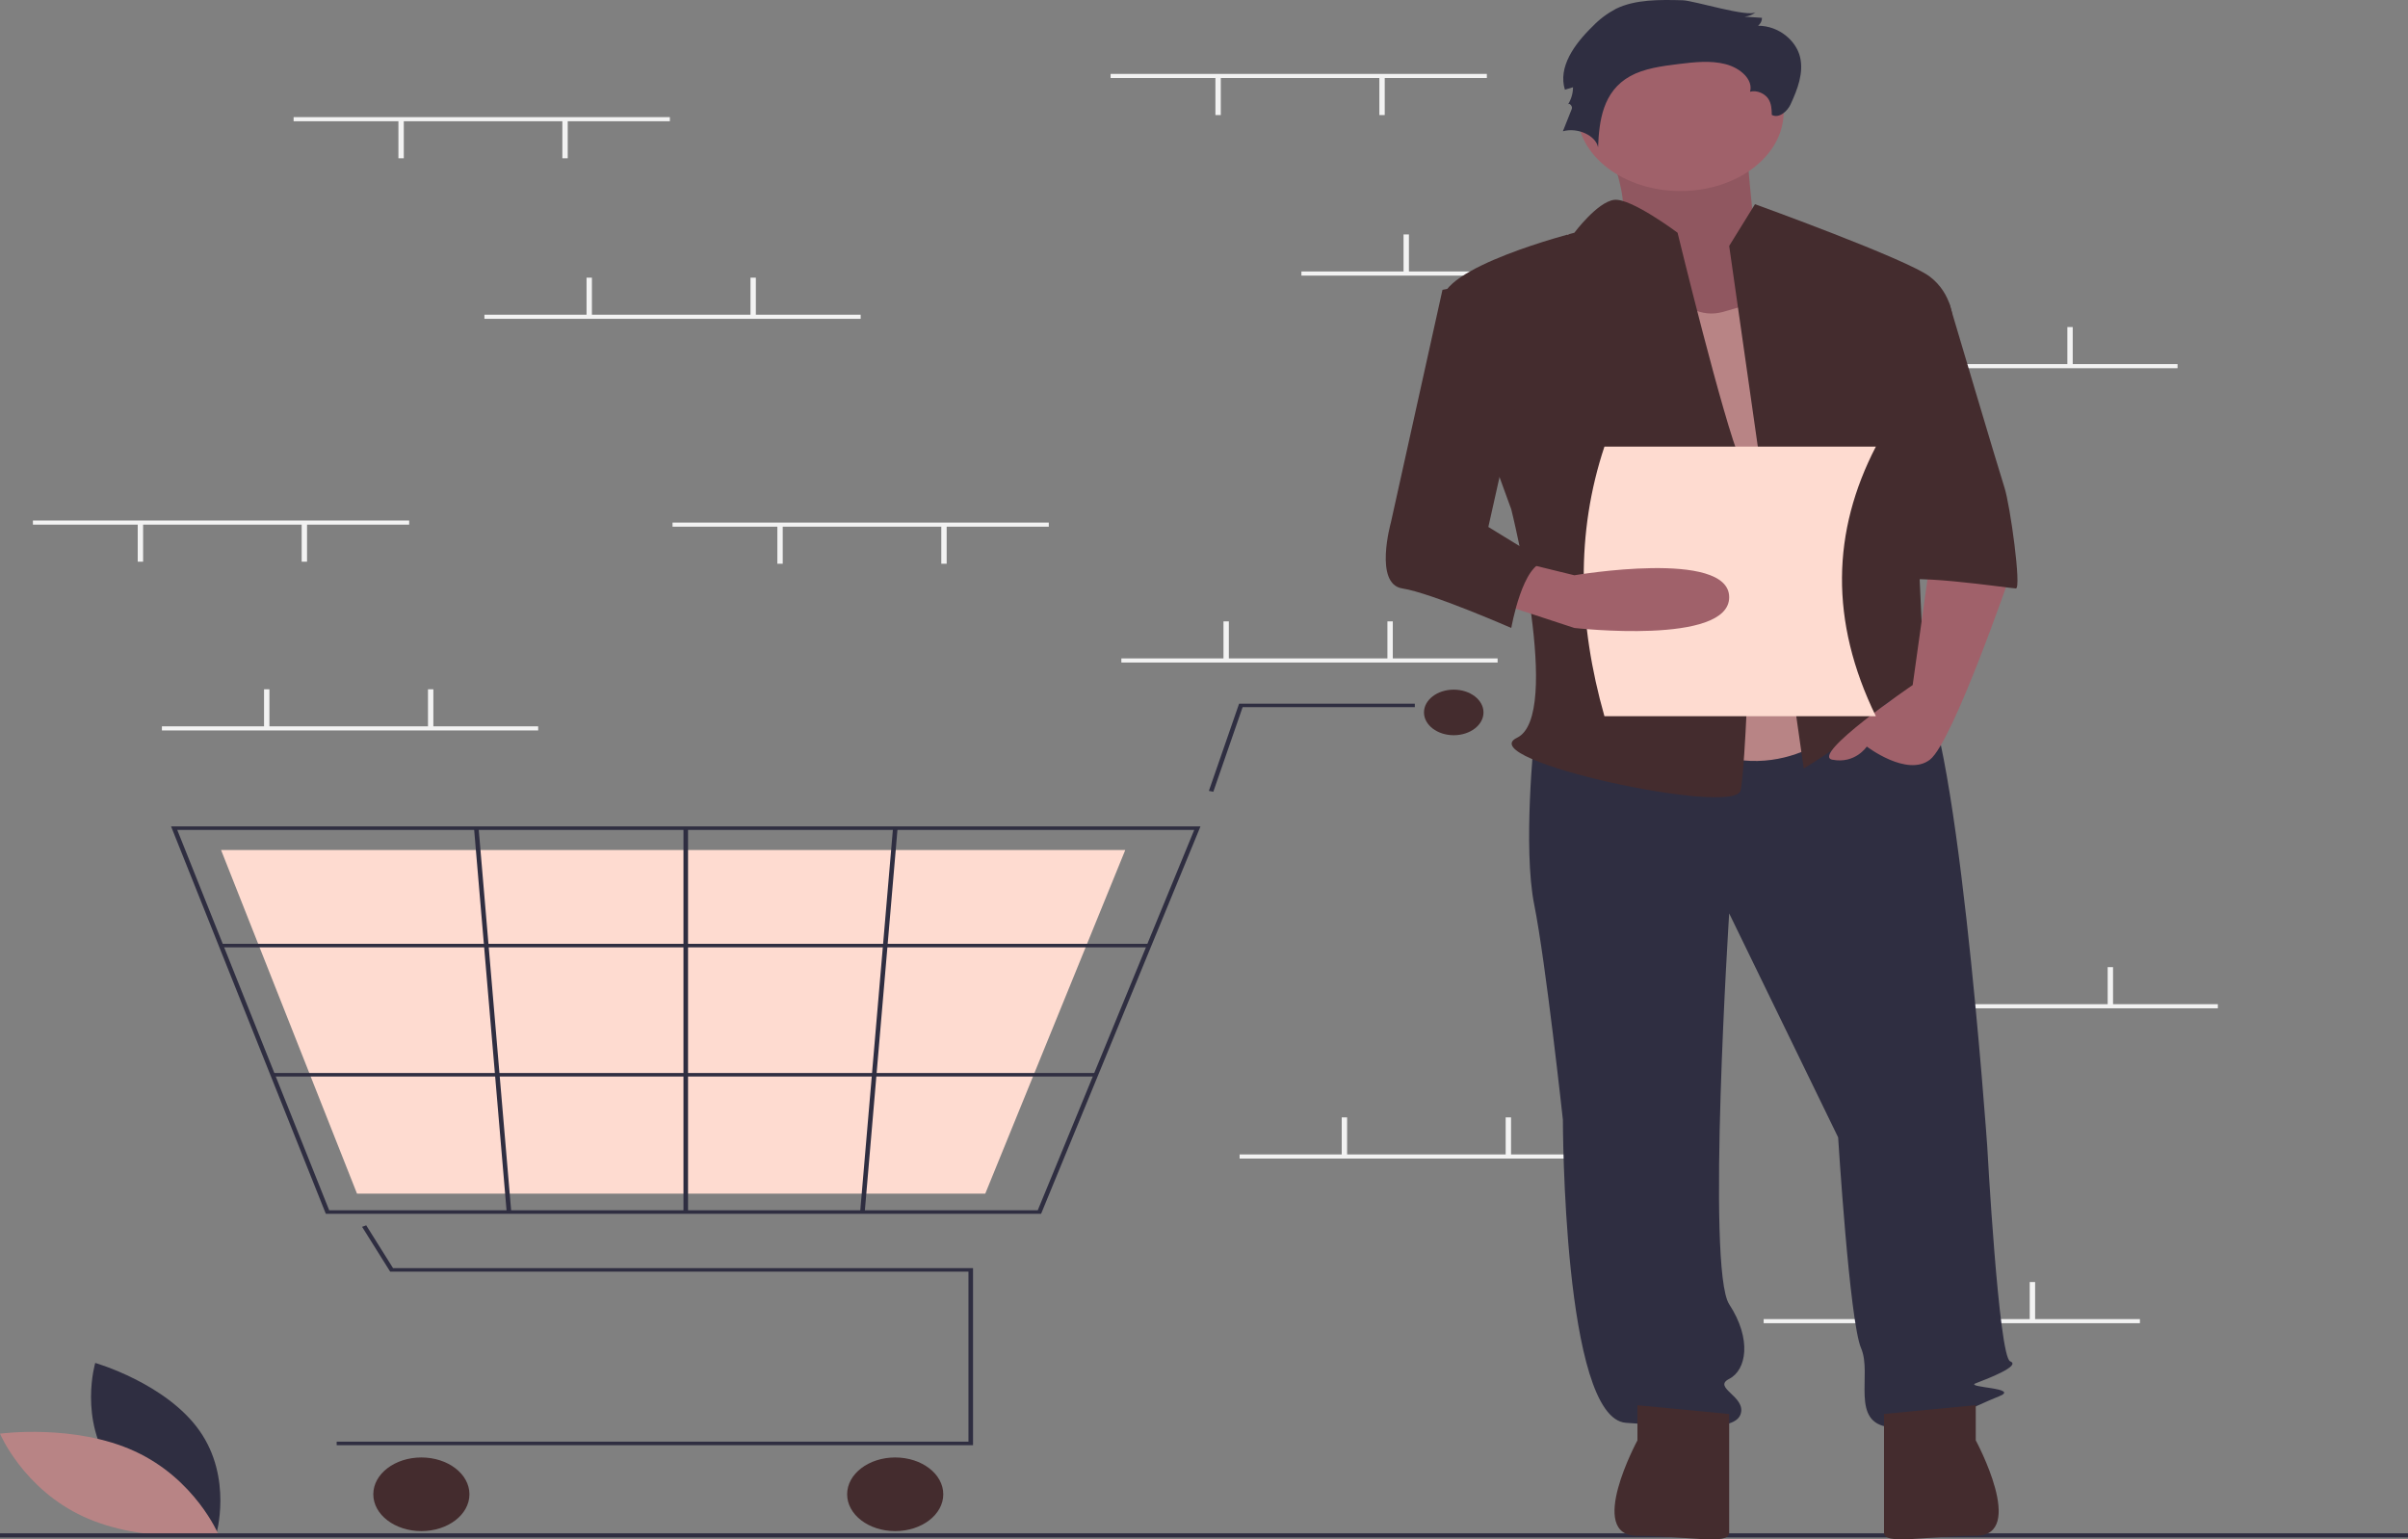 <svg width="452" height="289" viewBox="0 0 452 289" fill="none" xmlns="http://www.w3.org/2000/svg">
<rect x="0" y="0" width="452" height="289" fill="#808080" stroke="none"/>
<g clip-path="url(#clip0)">
<path d="M21.003 275.387C27.273 284.292 40.579 288.115 40.579 288.115C40.579 288.115 43.72 277.499 37.451 268.594C31.181 259.688 17.875 255.865 17.875 255.865C17.875 255.865 14.733 266.481 21.003 275.387Z" fill="#2F2E41"/>
<path d="M25.312 272.457C36.632 277.673 40.991 288.033 40.991 288.033C40.991 288.033 26.998 289.937 15.679 284.721C4.359 279.505 0 269.144 0 269.144C0 269.144 13.993 267.241 25.312 272.457Z" fill="#B88485"/>
<path d="M279.094 13.874H208.469V14.647H279.094V13.874Z" fill="#F2F2F2"/>
<path d="M259.924 14.454H258.916V21.602H259.924V14.454Z" fill="#F2F2F2"/>
<path d="M229.152 14.454H228.143V21.602H229.152V14.454Z" fill="#F2F2F2"/>
<path d="M314.911 50.966H244.286V51.739H314.911V50.966Z" fill="#F2F2F2"/>
<path d="M264.465 44.011H263.456V51.16H264.465V44.011Z" fill="#F2F2F2"/>
<path d="M295.237 44.011H294.228V51.16H295.237V44.011Z" fill="#F2F2F2"/>
<path d="M408.741 68.353H338.116V69.126H408.741V68.353Z" fill="#F2F2F2"/>
<path d="M358.295 61.399H357.286V68.547H358.295V61.399Z" fill="#F2F2F2"/>
<path d="M389.067 61.399H388.058V68.547H389.067V61.399Z" fill="#F2F2F2"/>
<path d="M401.679 247.633H331.054V248.406H401.679V247.633Z" fill="#F2F2F2"/>
<path d="M351.232 240.678H350.224V247.826H351.232V240.678Z" fill="#F2F2F2"/>
<path d="M382.005 240.678H380.996V247.826H382.005V240.678Z" fill="#F2F2F2"/>
<path d="M281.112 123.605H210.487V124.378H281.112V123.605Z" fill="#F2F2F2"/>
<path d="M230.666 116.651H229.657V123.799H230.666V116.651Z" fill="#F2F2F2"/>
<path d="M261.438 116.651H260.429V123.799H261.438V116.651Z" fill="#F2F2F2"/>
<path d="M303.308 216.723H232.683V217.495H303.308V216.723Z" fill="#F2F2F2"/>
<path d="M252.862 209.768H251.853V216.916H252.862V209.768Z" fill="#F2F2F2"/>
<path d="M283.634 209.768H282.625V216.916H283.634V209.768Z" fill="#F2F2F2"/>
<path d="M416.308 188.517H345.683V189.29H416.308V188.517Z" fill="#F2F2F2"/>
<path d="M365.862 181.562H364.853V188.71H365.862V181.562Z" fill="#F2F2F2"/>
<path d="M396.634 181.562H395.625V188.71H396.634V181.562Z" fill="#F2F2F2"/>
<path d="M182.646 271.309H63.196V270.651H181.787V238.728H73.238L67.965 230.314L68.74 230.029L73.779 238.07H182.646V271.309Z" fill="#2F2E41"/>
<path d="M79.094 287.435C84.078 287.435 88.118 284.34 88.118 280.523C88.118 276.707 84.078 273.612 79.094 273.612C74.111 273.612 70.071 276.707 70.071 280.523C70.071 284.34 74.111 287.435 79.094 287.435Z" fill="#442C2E"/>
<path d="M168.037 287.435C173.021 287.435 177.06 284.34 177.06 280.523C177.06 276.707 173.021 273.612 168.037 273.612C163.054 273.612 159.014 276.707 159.014 280.523C159.014 284.34 163.054 287.435 168.037 287.435Z" fill="#442C2E"/>
<path d="M272.879 138.024C275.963 138.024 278.464 136.109 278.464 133.746C278.464 131.383 275.963 129.468 272.879 129.468C269.794 129.468 267.293 131.383 267.293 133.746C267.293 136.109 269.794 138.024 272.879 138.024Z" fill="#442C2E"/>
<path d="M195.422 227.868H61.16L32.108 155.137H225.34L225.165 155.565L195.422 227.868ZM61.795 227.21H194.792L224.169 155.796H33.27L61.795 227.21Z" fill="#2F2E41"/>
<path d="M184.942 224.083H67.014L41.497 159.58H211.22L211.065 159.96L184.942 224.083Z" fill="#FEDBD0"/>
<path d="M227.748 148.64L226.917 148.471L232.588 132.1H265.574V132.759H233.249L227.748 148.64Z" fill="#2F2E41"/>
<path d="M215.685 177.187H41.496V177.845H215.685V177.187Z" fill="#2F2E41"/>
<path d="M205.709 201.436H51.182V202.094H205.709V201.436Z" fill="#2F2E41"/>
<path d="M129.152 155.466H128.292V227.539H129.152V155.466Z" fill="#2F2E41"/>
<path d="M167.626 155.446L161.458 227.516L162.315 227.559L168.484 155.489L167.626 155.446Z" fill="#2F2E41"/>
<path d="M89.835 155.445L88.978 155.488L95.111 227.56L95.968 227.517L89.835 155.445Z" fill="#2F2E41"/>
<path d="M452 287.852H0V288.625H452V287.852Z" fill="#2F2E41"/>
<path d="M300.364 23.908C300.364 23.908 307.738 39.983 303.2 42.456C298.662 44.93 318.516 65.127 318.516 65.127L342.341 60.181L329.294 43.281C329.294 43.281 327.592 26.381 327.592 23.907C327.592 21.434 300.364 23.908 300.364 23.908Z" fill="#A0616A"/>
<path opacity="0.1" d="M300.364 23.908C300.364 23.908 307.738 39.983 303.2 42.456C298.662 44.93 318.516 65.127 318.516 65.127L342.341 60.181L329.294 43.281C329.294 43.281 327.592 26.381 327.592 23.907C327.592 21.434 300.364 23.908 300.364 23.908Z" fill="black"/>
<path d="M287.985 138.499C287.985 138.499 285.833 159.109 287.985 169.826C290.138 180.543 293.367 210.222 293.367 210.222C293.367 210.222 293.367 266.281 305.207 267.105C317.047 267.929 325.658 268.754 326.734 265.456C327.81 262.159 321.352 260.51 324.581 258.861C327.81 257.212 328.887 251.441 324.581 244.846C320.276 238.251 324.581 171.475 324.581 171.475L345.032 213.519C345.032 213.519 347.185 248.144 349.337 253.09C351.49 258.037 347.185 267.105 354.719 267.929C362.254 268.754 370.864 263.807 375.17 262.159C379.475 260.51 368.712 260.51 370.864 259.685C373.017 258.861 379.475 256.388 377.323 255.563C375.17 254.739 373.017 215.168 373.017 215.168C373.017 215.168 367.097 130.667 359.563 127.37C352.028 124.072 347.185 129.752 347.185 129.752L287.985 138.499Z" fill="#2F2E41"/>
<path d="M307.36 263.807V270.403C307.36 270.403 297.672 288.33 307.36 288.33C317.047 288.33 324.581 290.188 324.581 287.715V265.456L307.36 263.807Z" fill="#442C2E"/>
<path d="M370.864 263.796V270.391C370.864 270.391 380.552 288.319 370.864 288.319C361.177 288.319 353.643 290.177 353.643 287.703V265.445L370.864 263.796Z" fill="#442C2E"/>
<path d="M315.432 35.861C326.133 35.861 334.807 29.218 334.807 21.022C334.807 12.827 326.133 6.183 315.432 6.183C304.732 6.183 296.058 12.827 296.058 21.022C296.058 29.218 304.732 35.861 315.432 35.861Z" fill="#A0616A"/>
<path d="M309.512 48.639C309.512 48.639 314.894 61.005 323.505 58.532L332.116 56.059L347.185 135.201C347.185 135.201 335.345 148.392 318.123 140.148C300.902 131.904 309.512 48.639 309.512 48.639Z" fill="#B88485"/>
<path d="M324.581 46.166L329.425 38.334C329.425 38.334 357.948 48.639 362.254 51.937C366.559 55.235 366.559 60.181 366.559 60.181L359.025 80.791C359.025 80.791 361.177 126.133 361.177 127.782C361.177 129.431 368.712 138.499 363.33 135.201C357.948 131.904 356.872 128.606 352.566 133.553C348.261 138.499 338.574 144.27 338.574 144.27L324.581 46.166Z" fill="#442C2E"/>
<path d="M362.254 105.523L359.025 128.606C359.025 128.606 339.65 141.796 343.956 142.621C348.261 143.445 350.414 140.148 350.414 140.148C350.414 140.148 357.948 145.918 362.254 142.621C366.559 139.323 377.323 107.996 377.323 107.996L362.254 105.523Z" fill="#A0616A"/>
<path d="M315.845 0.05C311.55 -0.067 306.954 -0.126 303.332 1.647C301.666 2.537 300.205 3.633 299.008 4.889C295.481 8.304 292.433 12.601 293.744 16.838L295.265 16.384C295.265 17.515 294.937 18.632 294.304 19.654C294.518 19.176 295.236 19.948 295.044 20.43L293.368 24.642C296.123 23.869 299.551 25.435 299.97 27.66C300.162 22.768 300.824 17.158 306.006 14.294C308.618 12.849 311.925 12.408 315.107 12.017C318.042 11.655 321.119 11.311 323.93 12.051C326.742 12.791 329.136 14.993 328.498 17.217C329.795 16.875 331.245 17.567 331.885 18.495C332.526 19.424 332.559 20.519 332.579 21.569C333.961 22.317 335.533 20.832 336.096 19.61C337.418 16.741 338.593 13.688 337.881 10.695C337.169 7.702 333.985 4.842 330.013 4.832C330.495 4.426 330.752 3.893 330.73 3.345L327.457 3.133C328.288 3.043 329.052 2.734 329.619 2.26C328.304 3.368 317.97 0.108 315.845 0.05Z" fill="#2F2E41"/>
<path d="M314.894 43.693C314.894 43.693 306.132 37.117 302.979 37.52C299.825 37.922 295.52 43.693 295.52 43.693C295.52 43.693 269.687 50.288 270.764 56.883C271.84 63.479 283.68 95.63 283.68 95.63C283.68 95.63 293.367 134.377 284.756 138.499C276.145 142.621 325.658 153.338 326.734 148.392C327.81 143.445 329.963 93.981 326.734 86.562C323.505 79.142 314.894 43.693 314.894 43.693Z" fill="#442C2E"/>
<path d="M352.566 56.883H365.876C365.876 56.883 375.17 88.211 376.246 91.508C377.323 94.806 379.475 110.469 378.399 110.469C377.323 110.469 355.795 107.172 355.795 109.645L352.566 56.883Z" fill="#442C2E"/>
<path d="M352.116 134.46H301.165C296.193 116.941 295.778 100.015 301.165 83.844H352.116C343.894 99.725 343.38 116.534 352.116 134.46Z" fill="#FEDBD0"/>
<path d="M280.451 112.943L295.52 117.889C295.52 117.889 324.581 121.187 324.581 112.118C324.581 103.05 295.52 107.996 295.52 107.996L285.832 105.624L280.451 112.943Z" fill="#A0616A"/>
<path d="M283.68 51.937L270.764 54.41L261.077 98.103C261.077 98.103 257.847 109.645 263.229 110.469C268.611 111.294 283.68 117.889 283.68 117.889C283.68 117.889 285.833 105.523 290.138 105.523L279.375 98.928L285.833 70.074L283.68 51.937Z" fill="#442C2E"/>
<path d="M101.018 136.356H30.393V137.129H101.018V136.356Z" fill="#F2F2F2"/>
<path d="M50.572 129.401H49.563V136.549H50.572V129.401Z" fill="#F2F2F2"/>
<path d="M81.344 129.401H80.335V136.549H81.344V129.401Z" fill="#F2F2F2"/>
<path d="M125.737 21.988H55.112V22.761H125.737V21.988Z" fill="#F2F2F2"/>
<path d="M106.567 22.567H105.558V29.715H106.567V22.567Z" fill="#F2F2F2"/>
<path d="M75.795 22.567H74.786V29.715H75.795V22.567Z" fill="#F2F2F2"/>
<path d="M196.866 98.105H126.241V98.877H196.866V98.105Z" fill="#F2F2F2"/>
<path d="M177.697 98.684H176.688V105.832H177.697V98.684Z" fill="#F2F2F2"/>
<path d="M146.924 98.684H145.916V105.832H146.924V98.684Z" fill="#F2F2F2"/>
<path d="M76.804 97.718H6.179V98.491H76.804V97.718Z" fill="#F2F2F2"/>
<path d="M57.634 98.298H56.625V105.446H57.634V98.298Z" fill="#F2F2F2"/>
<path d="M26.862 98.298H25.853V105.446H26.862V98.298Z" fill="#F2F2F2"/>
<path d="M161.554 59.08H90.929V59.853H161.554V59.08Z" fill="#F2F2F2"/>
<path d="M111.107 52.126H110.099V59.273H111.107V52.126Z" fill="#F2F2F2"/>
<path d="M141.88 52.126H140.871V59.273H141.88V52.126Z" fill="#F2F2F2"/>
</g>
<defs>
<clipPath id="clip0">
<rect width="452" height="289" fill="white"/>
</clipPath>
</defs>
</svg>
